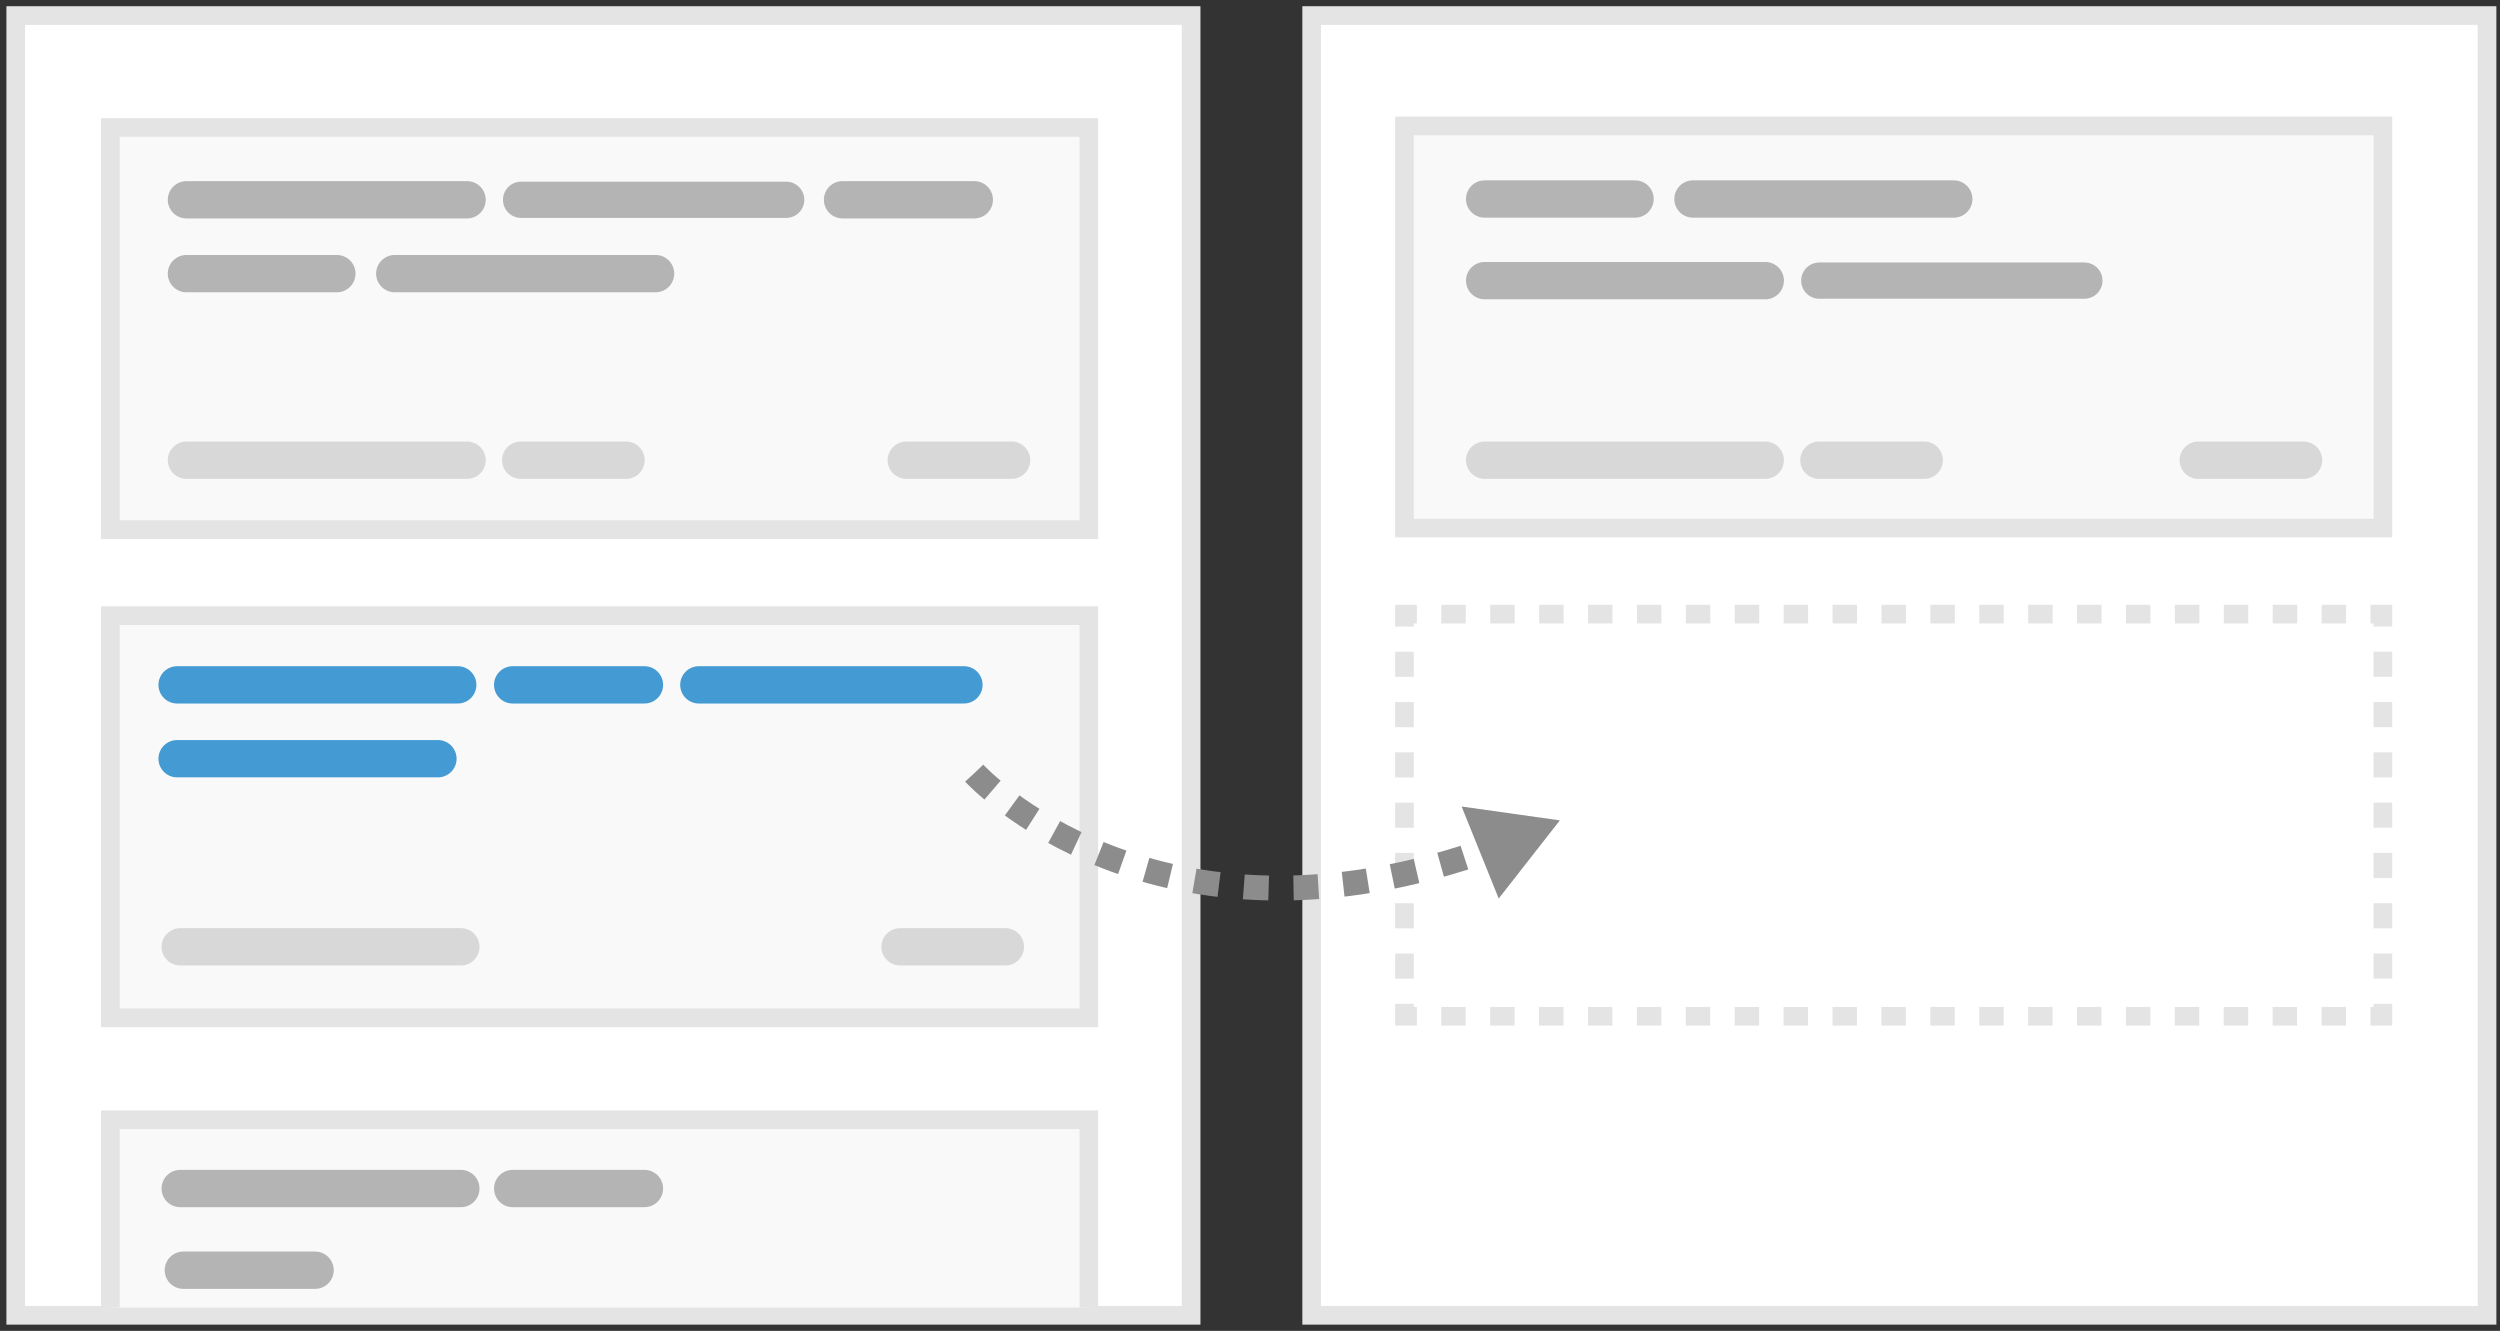 <?xml version="1.0" encoding="utf-8"?>
<!-- Generator: Adobe Illustrator 16.0.0, SVG Export Plug-In . SVG Version: 6.00 Build 0)  -->
<!DOCTYPE svg PUBLIC "-//W3C//DTD SVG 1.1//EN" "http://www.w3.org/Graphics/SVG/1.1/DTD/svg11.dtd">
<svg version="1.1" id="Layer_1" xmlns="http://www.w3.org/2000/svg" xmlns:xlink="http://www.w3.org/1999/xlink" x="0px" y="0px"
	 width="402px" height="214px" viewBox="0 0 402 214" enable-background="new 0 0 402 214" xml:space="preserve">
<rect x="0" y="0" width="402" height="214" fill="#333333" stroke="none"/>
<rect x="2.532" y="2.5" fill="#FFFFFF" stroke="#E4E4E4" stroke-width="3" stroke-miterlimit="10" width="189" height="209"/>
<rect x="210.917" y="2.5" fill="#FFFFFF" stroke="#E4E4E4" stroke-width="3" stroke-miterlimit="10" width="189" height="209"/>
<rect x="17.75" y="99" fill="#F9F9F9" stroke="#E4E4E4" stroke-width="3" stroke-miterlimit="10" width="157.334" height="64.666"/>
<rect x="17.75" y="20.5" fill="#F9F9F9" stroke="#E4E4E4" stroke-width="3" stroke-miterlimit="10" width="157.334" height="64.666"/>
<rect x="225.833" y="20.25" fill="#F9F9F9" stroke="#E4E4E4" stroke-width="3" stroke-miterlimit="10" width="157.334" height="64.666"/>
<line fill="none" stroke="#B4B4B4" stroke-width="6" stroke-linecap="round" stroke-miterlimit="10" x1="29.979" y1="32.125" x2="75.104" y2="32.125"/>
<line fill="none" stroke="#B4B4B4" stroke-width="5.831" stroke-linecap="round" stroke-miterlimit="10" x1="83.792" y1="32.125" x2="126.417" y2="32.125"/>
<line fill="none" stroke="#B4B4B4" stroke-width="6" stroke-linecap="round" stroke-miterlimit="10" x1="29.979" y1="44" x2="54.167" y2="44"/>
<line fill="none" stroke="#B4B4B4" stroke-width="6" stroke-linecap="round" stroke-miterlimit="10" x1="63.479" y1="44" x2="105.417" y2="44"/>
<line fill="none" stroke="#B4B4B4" stroke-width="6" stroke-linecap="round" stroke-miterlimit="10" x1="135.479" y1="32.125" x2="156.667" y2="32.125"/>
<line fill="#B4B4B4" stroke="#D8D8D8" stroke-width="6" stroke-linecap="round" stroke-miterlimit="10" x1="29.979" y1="74" x2="75.104" y2="74"/>
<line fill="#B4B4B4" stroke="#D8D8D8" stroke-width="6" stroke-linecap="round" stroke-miterlimit="10" x1="83.729" y1="74" x2="100.667" y2="74"/>
<line fill="#B4B4B4" stroke="#D8D8D8" stroke-width="6" stroke-linecap="round" stroke-miterlimit="10" x1="145.729" y1="74" x2="162.667" y2="74"/>
<line fill="none" stroke="#449AD3" stroke-width="6" stroke-linecap="round" stroke-miterlimit="10" x1="28.479" y1="110.125" x2="73.604" y2="110.125"/>
<line fill="none" stroke="#449AD3" stroke-width="6" stroke-linecap="round" stroke-miterlimit="10" x1="112.375" y1="110.125" x2="155" y2="110.125"/>
<line fill="none" stroke="#449AD3" stroke-width="6" stroke-linecap="round" stroke-miterlimit="10" x1="28.479" y1="122" x2="70.417" y2="122"/>
<line fill="none" stroke="#449AD3" stroke-width="6" stroke-linecap="round" stroke-miterlimit="10" x1="82.438" y1="110.125" x2="103.625" y2="110.125"/>
<line fill="#B4B4B4" stroke="#D8D8D8" stroke-width="6" stroke-linecap="round" stroke-miterlimit="10" x1="28.979" y1="152.249" x2="74.104" y2="152.249"/>
<line fill="#B4B4B4" stroke="#D8D8D8" stroke-width="6" stroke-linecap="round" stroke-miterlimit="10" x1="144.729" y1="152.249" x2="161.667" y2="152.249"/>
<line fill="none" stroke="#B4B4B4" stroke-width="6" stroke-linecap="round" stroke-miterlimit="10" x1="238.729" y1="32" x2="262.917" y2="32"/>
<line fill="none" stroke="#B4B4B4" stroke-width="6" stroke-linecap="round" stroke-miterlimit="10" x1="272.229" y1="32" x2="314.167" y2="32"/>
<line fill="#B4B4B4" stroke="#D8D8D8" stroke-width="6" stroke-linecap="round" stroke-miterlimit="10" x1="238.729" y1="74" x2="283.854" y2="74"/>
<line fill="#B4B4B4" stroke="#D8D8D8" stroke-width="6" stroke-linecap="round" stroke-miterlimit="10" x1="292.479" y1="74" x2="309.417" y2="74"/>
<line fill="#B4B4B4" stroke="#D8D8D8" stroke-width="6" stroke-linecap="round" stroke-miterlimit="10" x1="353.479" y1="74" x2="370.417" y2="74"/>
<line fill="none" stroke="#B4B4B4" stroke-width="6" stroke-linecap="round" stroke-miterlimit="10" x1="238.729" y1="45.125" x2="283.854" y2="45.125"/>
<line fill="none" stroke="#B4B4B4" stroke-width="5.831" stroke-linecap="round" stroke-miterlimit="10" x1="292.542" y1="45.125" x2="335.167" y2="45.125"/>
<g>
	<rect x="225.833" y="98.75" fill="#FFFFFF" width="157.334" height="64.666"/>
	<g>
		<polyline fill="none" stroke="#E4E4E4" stroke-width="3" stroke-miterlimit="10" points="383.167,161.416 383.167,163.416 
			381.167,163.416 		"/>
		
			<line fill="none" stroke="#E4E4E4" stroke-width="3" stroke-miterlimit="10" stroke-dasharray="3.932,3.932" x1="377.235" y1="163.416" x2="229.799" y2="163.416"/>
		<polyline fill="none" stroke="#E4E4E4" stroke-width="3" stroke-miterlimit="10" points="227.833,163.416 225.833,163.416 
			225.833,161.416 		"/>
		
			<line fill="none" stroke="#E4E4E4" stroke-width="3" stroke-miterlimit="10" stroke-dasharray="4.044,4.044" x1="225.833" y1="157.372" x2="225.833" y2="102.772"/>
		<polyline fill="none" stroke="#E4E4E4" stroke-width="3" stroke-miterlimit="10" points="225.833,100.75 225.833,98.75 
			227.833,98.75 		"/>
		
			<line fill="none" stroke="#E4E4E4" stroke-width="3" stroke-miterlimit="10" stroke-dasharray="3.932,3.932" x1="231.765" y1="98.75" x2="379.201" y2="98.75"/>
		<polyline fill="none" stroke="#E4E4E4" stroke-width="3" stroke-miterlimit="10" points="381.167,98.75 383.167,98.75 
			383.167,100.75 		"/>
		
			<line fill="none" stroke="#E4E4E4" stroke-width="3" stroke-miterlimit="10" stroke-dasharray="4.044,4.044" x1="383.167" y1="104.794" x2="383.167" y2="159.394"/>
	</g>
</g>
<g>
	<defs>
		<rect id="SVGID_1_" x="1.917" y="2.5" width="189" height="207.75"/>
	</defs>
	<clipPath id="SVGID_2_">
		<use xlink:href="#SVGID_1_"  overflow="visible"/>
	</clipPath>
	<g clip-path="url(#SVGID_2_)">
		
			<rect x="17.75" y="180.057" fill="#F9F9F9" stroke="#E4E4E4" stroke-width="3" stroke-miterlimit="10" width="157.334" height="64.279"/>
		
			<line fill="none" stroke="#B4B4B4" stroke-width="6" stroke-linecap="round" stroke-miterlimit="10" x1="28.979" y1="191.115" x2="74.104" y2="191.115"/>
		
			<line fill="none" stroke="#B4B4B4" stroke-width="6" stroke-linecap="round" stroke-miterlimit="10" x1="82.438" y1="191.115" x2="103.626" y2="191.115"/>
	</g>
</g>
<line fill="none" stroke="#B4B4B4" stroke-width="6" stroke-linecap="round" stroke-miterlimit="10" x1="29.479" y1="204.25" x2="50.667" y2="204.25"/>
<g>
	<g>
		<path fill="none" stroke="#8C8C8C" stroke-width="4" stroke-miterlimit="10" stroke-dasharray="4,4" d="M156.667,124.334
			c0,0,28.966,31.787,83.541,11.963"/>
		<g>
			<polygon fill="#8C8C8C" points="240.993,144.483 250.823,131.917 235.025,129.685 			"/>
		</g>
	</g>
</g>
</svg>
